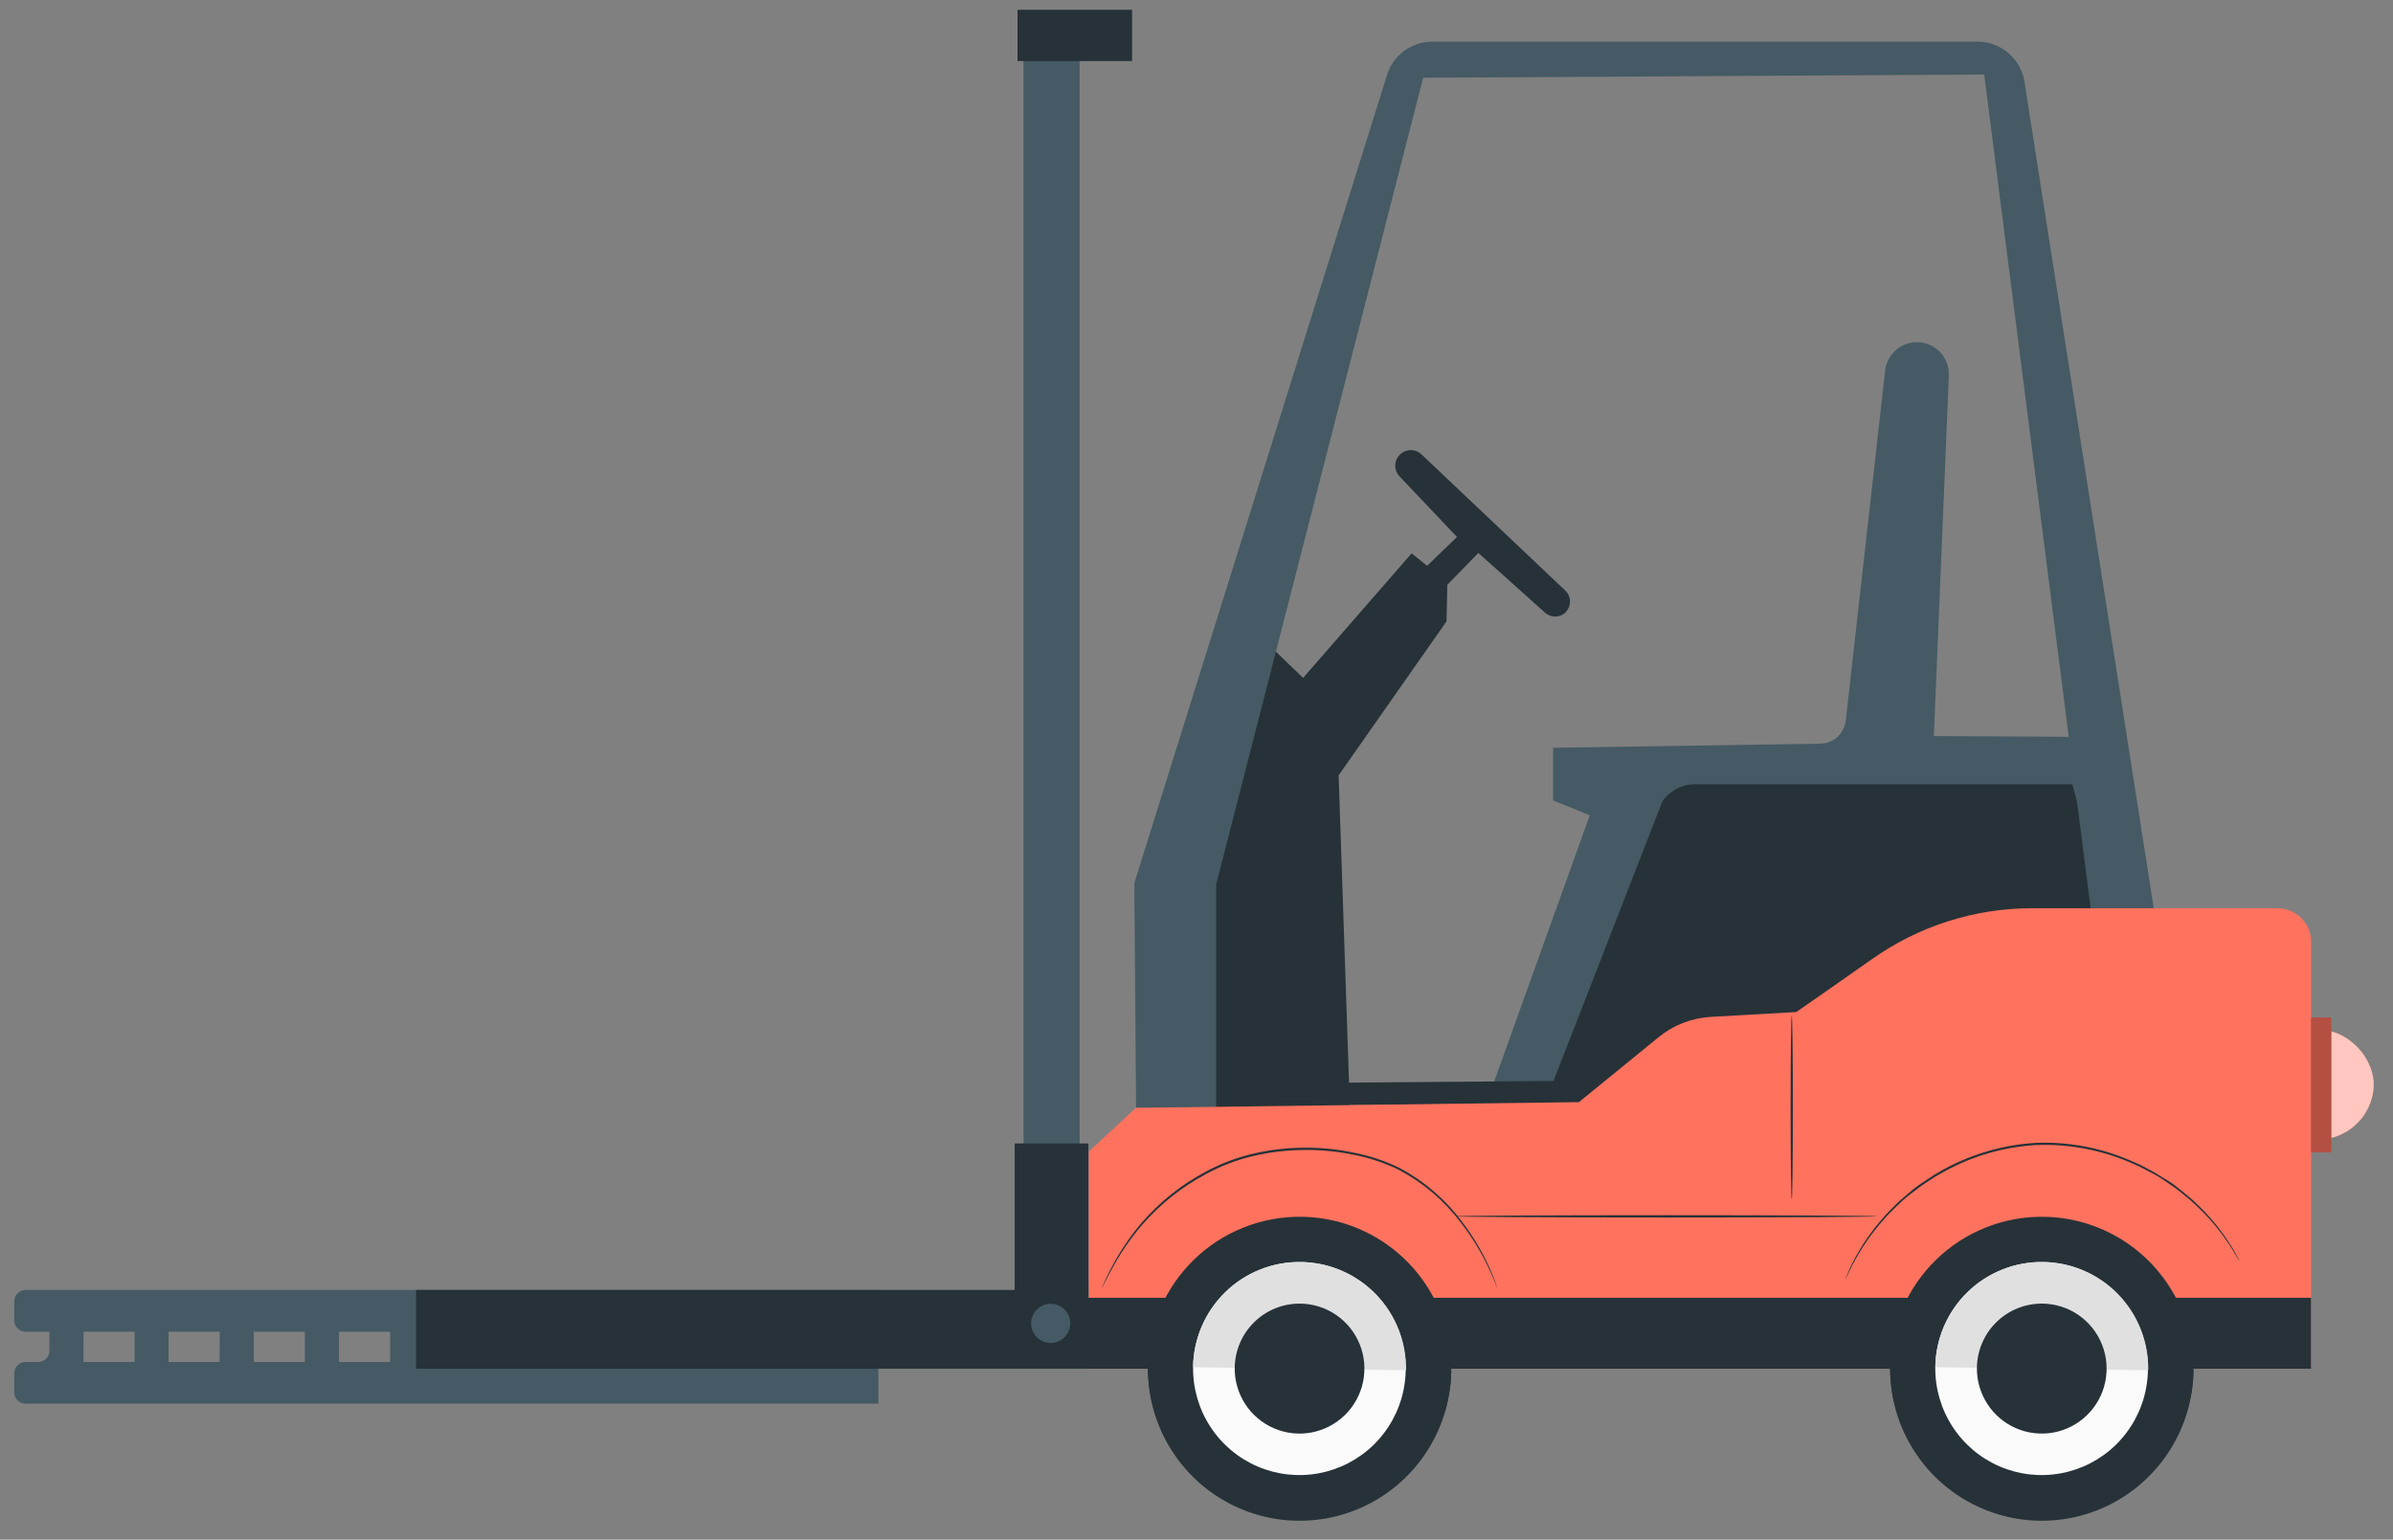 <svg width="115" height="74" viewBox="0 0 115 74" fill="none" xmlns="http://www.w3.org/2000/svg">
<rect x="0" y="0" width="115" height="74" fill="#808080" stroke="none"/>
<path d="M42.212 64.003V61.996H1.233C1.088 61.996 0.948 62.053 0.845 62.156C0.742 62.259 0.684 62.398 0.684 62.544V63.455C0.684 63.6 0.742 63.74 0.845 63.843C0.948 63.946 1.088 64.003 1.233 64.003H2.374V64.916C2.374 65.06 2.317 65.198 2.216 65.299C2.114 65.401 1.977 65.458 1.833 65.458H1.224C1.081 65.458 0.944 65.515 0.843 65.616C0.741 65.717 0.684 65.855 0.684 65.998V66.92C0.684 67.063 0.741 67.2 0.843 67.302C0.944 67.403 1.081 67.46 1.224 67.46H42.212V65.452H32.66V63.997L42.212 64.003ZM12.195 64.003H14.649V65.458H12.197L12.195 64.003ZM10.557 65.458H8.103V64.003H10.56L10.557 65.458ZM16.293 64.003H18.75V65.458H16.293V64.003ZM20.387 64.003H22.841V65.458H20.383L20.387 64.003ZM24.479 64.003H26.938V65.458H24.474L24.479 64.003ZM4.015 64.003H6.47V65.458H4.011L4.015 64.003ZM31.027 65.458H28.566V64.003H31.023L31.027 65.458Z" fill="#455A64"/>
<path d="M75.243 29.415C75.31 29.346 75.363 29.265 75.398 29.175C75.434 29.086 75.451 28.99 75.449 28.894C75.447 28.798 75.426 28.703 75.387 28.615C75.348 28.527 75.292 28.448 75.222 28.382L68.309 21.834C68.171 21.704 67.989 21.632 67.799 21.632C67.61 21.632 67.427 21.704 67.289 21.834C67.217 21.902 67.158 21.984 67.118 22.074C67.077 22.165 67.054 22.263 67.052 22.362C67.049 22.461 67.066 22.56 67.103 22.653C67.138 22.745 67.193 22.83 67.262 22.901L70.019 25.807L68.584 27.192L67.837 26.596L62.623 32.581L59.836 29.895L56.477 39.796L57.143 53.238H64.871L64.33 37.264L69.514 29.865L69.555 28.105L71.045 26.575L74.257 29.451C74.397 29.575 74.579 29.641 74.765 29.634C74.951 29.628 75.128 29.549 75.258 29.415H75.243Z" fill="#263238"/>
<path d="M71.699 52.273L76.4 39.184L74.633 38.467V35.939L87.485 35.741C87.788 35.735 88.079 35.619 88.303 35.414C88.527 35.21 88.669 34.931 88.703 34.629L90.593 17.813C90.636 17.437 90.815 17.089 91.096 16.837C91.378 16.585 91.742 16.445 92.12 16.445C92.327 16.445 92.532 16.487 92.722 16.568C92.913 16.649 93.085 16.768 93.228 16.918C93.372 17.068 93.484 17.245 93.557 17.439C93.63 17.633 93.663 17.84 93.655 18.047L92.935 35.376L99.646 35.412L99.873 38.572L80.028 39.35L74.852 52.085L71.699 52.273Z" fill="#455A64"/>
<path d="M74.657 51.953L57.949 52.085V53.201L64.87 53.112L75.894 53.026L102.62 49.246L99.591 37.691H81.495C81.182 37.686 80.873 37.758 80.594 37.9C80.315 38.042 80.075 38.25 79.894 38.506L74.657 51.953Z" fill="#263238"/>
<path d="M66.647 3.631L54.512 42.446L54.597 53.244H58.444V42.514L68.394 3.736L95.355 3.584L100.511 43.978H103.554L97.28 3.868C97.181 3.343 96.903 2.87 96.493 2.529C96.082 2.188 95.566 2.001 95.034 2.001H68.835C68.344 2.001 67.866 2.159 67.472 2.453C67.077 2.747 66.788 3.16 66.647 3.631Z" fill="#455A64"/>
<path d="M52.324 65.714V55.346L54.589 53.244L75.879 52.969L79.711 49.845C80.424 49.264 81.303 48.924 82.221 48.872L86.321 48.64C86.321 48.64 88.16 47.37 89.94 46.112C92.194 44.511 94.888 43.651 97.651 43.65H109.452C109.88 43.65 110.291 43.82 110.594 44.124C110.897 44.428 111.068 44.84 111.068 45.269V65.714H52.324Z" fill="#FF725E"/>
<path d="M111.061 62.373H52.113V65.782H111.061V62.373Z" fill="#263238"/>
<path d="M55.165 65.676C55.144 67.121 55.55 68.539 56.334 69.752C57.117 70.966 58.242 71.919 59.565 72.491C60.889 73.064 62.353 73.23 63.771 72.969C65.189 72.708 66.498 72.031 67.532 71.024C68.566 70.018 69.28 68.726 69.581 67.313C69.883 65.9 69.76 64.429 69.228 63.087C68.695 61.744 67.778 60.589 66.591 59.769C65.403 58.949 64 58.5 62.559 58.48C60.626 58.452 58.761 59.194 57.375 60.544C55.988 61.893 55.193 63.739 55.165 65.676Z" fill="#263238"/>
<path d="M55.168 65.659C55.168 65.659 55.168 65.669 55.168 65.676C55.157 67.602 55.906 69.455 57.251 70.831C58.596 72.206 60.429 72.994 62.351 73.022C64.273 73.05 66.128 72.317 67.513 70.981C68.897 69.645 69.7 67.815 69.745 65.889C69.745 65.889 69.745 65.876 69.745 65.87L55.168 65.659Z" fill="#263238"/>
<path d="M57.336 65.708C57.323 66.72 57.61 67.713 58.16 68.562C58.71 69.41 59.498 70.077 60.426 70.477C61.354 70.877 62.379 70.992 63.372 70.809C64.365 70.625 65.282 70.151 66.006 69.446C66.73 68.74 67.23 67.836 67.441 66.846C67.653 65.857 67.567 64.826 67.195 63.886C66.823 62.945 66.18 62.136 65.35 61.56C64.519 60.985 63.536 60.67 62.527 60.654C61.854 60.643 61.187 60.765 60.562 61.014C59.937 61.262 59.367 61.632 58.885 62.101C58.403 62.571 58.017 63.131 57.752 63.75C57.486 64.369 57.345 65.034 57.336 65.708Z" fill="#FAFAFA"/>
<path d="M62.526 60.654C61.854 60.643 61.186 60.765 60.561 61.014C59.936 61.262 59.366 61.632 58.884 62.101C58.402 62.571 58.017 63.131 57.751 63.75C57.486 64.369 57.344 65.034 57.336 65.708L67.57 65.855C67.58 65.181 67.458 64.512 67.21 63.886C66.963 63.26 66.594 62.688 66.125 62.205C65.657 61.722 65.098 61.336 64.48 61.07C63.862 60.804 63.199 60.662 62.526 60.654Z" fill="#E0E0E0"/>
<path d="M59.336 65.738C59.329 66.355 59.504 66.961 59.84 67.479C60.176 67.997 60.658 68.403 61.225 68.647C61.791 68.89 62.417 68.96 63.023 68.847C63.629 68.733 64.188 68.443 64.629 68.011C65.07 67.58 65.374 67.027 65.502 66.423C65.629 65.819 65.576 65.19 65.347 64.616C65.118 64.043 64.724 63.55 64.216 63.2C63.708 62.851 63.108 62.66 62.491 62.653C61.665 62.643 60.868 62.962 60.277 63.541C59.685 64.119 59.347 64.909 59.336 65.738Z" fill="#263238"/>
<path d="M90.833 65.676C90.811 67.121 91.218 68.539 92.001 69.752C92.785 70.966 93.909 71.919 95.233 72.491C96.557 73.064 98.021 73.23 99.439 72.969C100.857 72.708 102.166 72.031 103.2 71.024C104.234 70.018 104.948 68.726 105.249 67.313C105.551 65.9 105.428 64.429 104.896 63.087C104.363 61.744 103.446 60.589 102.259 59.769C101.071 58.949 99.668 58.5 98.227 58.48C96.294 58.452 94.429 59.194 93.043 60.544C91.656 61.893 90.861 63.739 90.833 65.676Z" fill="#263238"/>
<path d="M90.836 65.659C90.836 65.659 90.836 65.669 90.836 65.676C90.825 67.602 91.574 69.455 92.919 70.831C94.264 72.206 96.097 72.994 98.019 73.022C99.941 73.05 101.796 72.317 103.181 70.981C104.565 69.645 105.368 67.815 105.413 65.889C105.413 65.889 105.413 65.876 105.413 65.87L90.836 65.659Z" fill="#263238"/>
<path d="M93.004 65.708C92.991 66.72 93.278 67.713 93.828 68.562C94.378 69.41 95.166 70.077 96.094 70.477C97.022 70.877 98.047 70.992 99.04 70.809C100.033 70.625 100.95 70.151 101.674 69.446C102.398 68.74 102.898 67.836 103.109 66.846C103.321 65.857 103.235 64.826 102.863 63.886C102.491 62.945 101.848 62.136 101.018 61.56C100.187 60.985 99.204 60.67 98.195 60.654C97.522 60.643 96.855 60.765 96.23 61.014C95.605 61.262 95.035 61.632 94.553 62.101C94.07 62.571 93.686 63.131 93.42 63.75C93.154 64.369 93.013 65.034 93.004 65.708Z" fill="#FAFAFA"/>
<path d="M98.194 60.654C97.522 60.643 96.854 60.765 96.229 61.014C95.604 61.262 95.034 61.632 94.552 62.101C94.07 62.571 93.685 63.131 93.419 63.75C93.154 64.369 93.013 65.034 93.004 65.708L103.238 65.855C103.248 65.181 103.126 64.512 102.878 63.886C102.631 63.26 102.262 62.688 101.793 62.205C101.325 61.722 100.766 61.336 100.148 61.07C99.53 60.804 98.867 60.662 98.194 60.654Z" fill="#E0E0E0"/>
<path d="M95.004 65.738C94.997 66.355 95.172 66.961 95.508 67.478C95.844 67.996 96.325 68.402 96.891 68.646C97.457 68.889 98.083 68.959 98.689 68.847C99.295 68.734 99.854 68.444 100.295 68.013C100.736 67.583 101.041 67.031 101.169 66.427C101.297 65.823 101.244 65.194 101.016 64.621C100.789 64.047 100.396 63.554 99.889 63.203C99.381 62.853 98.782 62.661 98.166 62.653C97.756 62.647 97.349 62.722 96.968 62.874C96.587 63.026 96.24 63.251 95.946 63.538C95.653 63.824 95.418 64.166 95.257 64.544C95.095 64.921 95.009 65.327 95.004 65.738Z" fill="#263238"/>
<path d="M107.606 60.583C107.593 60.567 107.58 60.55 107.57 60.532L107.476 60.379L107.327 60.127C107.262 60.011 107.191 59.9 107.114 59.792C106.646 59.087 106.095 58.442 105.471 57.872C105.283 57.682 105.055 57.517 104.832 57.328C104.608 57.138 104.353 56.975 104.097 56.794C103.842 56.613 103.561 56.446 103.259 56.299C103.112 56.222 102.963 56.139 102.809 56.065L102.33 55.851C101.651 55.564 100.943 55.349 100.218 55.211C99.441 55.061 98.649 55.001 97.858 55.032C96.324 55.118 94.829 55.545 93.48 56.282L93.025 56.538C92.878 56.628 92.74 56.726 92.599 56.816C92.312 56.99 92.065 57.204 91.811 57.389C91.558 57.575 91.339 57.786 91.13 57.989C90.921 58.192 90.717 58.386 90.547 58.593C89.98 59.22 89.491 59.915 89.093 60.662C89.026 60.776 88.966 60.895 88.914 61.016C88.865 61.119 88.822 61.206 88.788 61.281L88.71 61.443C88.701 61.462 88.691 61.48 88.68 61.496C88.683 61.476 88.69 61.457 88.699 61.439L88.767 61.272L88.882 61.004C88.932 60.88 88.99 60.76 89.054 60.643C89.441 59.884 89.923 59.177 90.489 58.541C90.657 58.328 90.868 58.14 91.07 57.927C91.273 57.714 91.515 57.526 91.754 57.317C91.992 57.108 92.256 56.914 92.544 56.734C92.684 56.643 92.825 56.544 92.969 56.453L93.427 56.19C94.082 55.835 94.772 55.549 95.486 55.337C96.255 55.111 97.047 54.973 97.847 54.927C99.397 54.867 100.942 55.155 102.367 55.77L102.848 55.983C103.003 56.058 103.152 56.143 103.301 56.222C103.606 56.372 103.872 56.564 104.153 56.726C104.434 56.888 104.662 57.084 104.889 57.27C105.117 57.456 105.341 57.63 105.528 57.822C106.151 58.402 106.698 59.06 107.154 59.779C107.232 59.889 107.303 60.003 107.367 60.12L107.506 60.379C107.542 60.445 107.57 60.496 107.591 60.538C107.612 60.581 107.608 60.581 107.606 60.583Z" fill="#263238"/>
<path d="M71.969 61.927C71.957 61.91 71.947 61.89 71.94 61.87C71.923 61.825 71.899 61.767 71.869 61.695L71.754 61.411C71.703 61.3 71.646 61.172 71.582 61.029C71.211 60.223 70.749 59.462 70.204 58.761C69.411 57.711 68.398 56.847 67.237 56.229C66.541 55.889 65.804 55.642 65.044 55.497C64.23 55.329 63.399 55.253 62.568 55.271C61.737 55.282 60.91 55.389 60.103 55.589C59.352 55.777 58.628 56.06 57.948 56.431C56.787 57.05 55.749 57.877 54.885 58.87C54.31 59.543 53.81 60.277 53.395 61.059C53.245 61.336 53.133 61.554 53.062 61.699C53.028 61.77 52.998 61.825 52.977 61.868C52.969 61.888 52.958 61.906 52.945 61.923C52.949 61.902 52.956 61.882 52.967 61.863L53.043 61.691C53.107 61.537 53.214 61.317 53.356 61.036C53.759 60.241 54.252 59.495 54.825 58.812C55.688 57.803 56.73 56.963 57.899 56.336C58.586 55.96 59.317 55.673 60.075 55.482C60.89 55.28 61.726 55.172 62.566 55.16C63.406 55.145 64.245 55.225 65.067 55.399C65.836 55.548 66.581 55.799 67.284 56.146C68.454 56.775 69.472 57.654 70.264 58.723C70.806 59.432 71.261 60.203 71.62 61.021L71.782 61.407C71.823 61.52 71.859 61.62 71.886 61.695C71.914 61.77 71.933 61.827 71.948 61.874C71.957 61.891 71.964 61.909 71.969 61.927Z" fill="#263238"/>
<path d="M52.309 61.996H19.996V65.783H52.309V61.996Z" fill="#263238"/>
<path d="M51.433 63.602C51.433 63.789 51.378 63.971 51.274 64.126C51.171 64.281 51.024 64.402 50.852 64.473C50.68 64.545 50.491 64.563 50.308 64.527C50.126 64.491 49.958 64.401 49.826 64.269C49.695 64.137 49.605 63.969 49.569 63.786C49.533 63.603 49.551 63.414 49.622 63.241C49.694 63.069 49.814 62.922 49.969 62.818C50.124 62.715 50.306 62.659 50.492 62.659C50.741 62.659 50.981 62.758 51.157 62.935C51.334 63.112 51.433 63.352 51.433 63.602Z" fill="#455A64"/>
<path d="M51.885 1.703H49.188V55.399H51.885V1.703Z" fill="#455A64"/>
<path d="M90.243 58.458C90.243 58.488 85.696 58.514 80.089 58.514C74.481 58.514 69.934 58.488 69.934 58.458C69.934 58.428 74.479 58.403 80.089 58.403C85.698 58.403 90.243 58.428 90.243 58.458Z" fill="#263238"/>
<path d="M86.106 57.654C86.074 57.654 86.051 55.672 86.051 53.227C86.051 50.782 86.074 48.802 86.106 48.802C86.138 48.802 86.162 50.782 86.162 53.227C86.162 55.672 86.136 57.654 86.106 57.654Z" fill="#263238"/>
<path d="M54.404 0.471H48.898V2.934H54.404V0.471Z" fill="#263238"/>
<path d="M52.306 54.955H48.762V62.042H52.306V54.955Z" fill="#263238"/>
<path d="M111.992 49.559C113.135 49.837 114.096 50.999 114.076 52.179C114.052 52.77 113.835 53.337 113.459 53.792C113.082 54.248 112.567 54.567 111.992 54.701" fill="#FF725E"/>
<g opacity="0.6">
<path d="M111.992 49.559C113.135 49.837 114.096 50.999 114.076 52.179C114.052 52.77 113.835 53.337 113.459 53.792C113.082 54.248 112.567 54.567 111.992 54.701" fill="white"/>
</g>
<path d="M112.04 48.898H111.062V55.386H112.04V48.898Z" fill="#FF725E"/>
<path opacity="0.3" d="M112.04 48.898H111.062V55.386H112.04V48.898Z" fill="black"/>
</svg>
